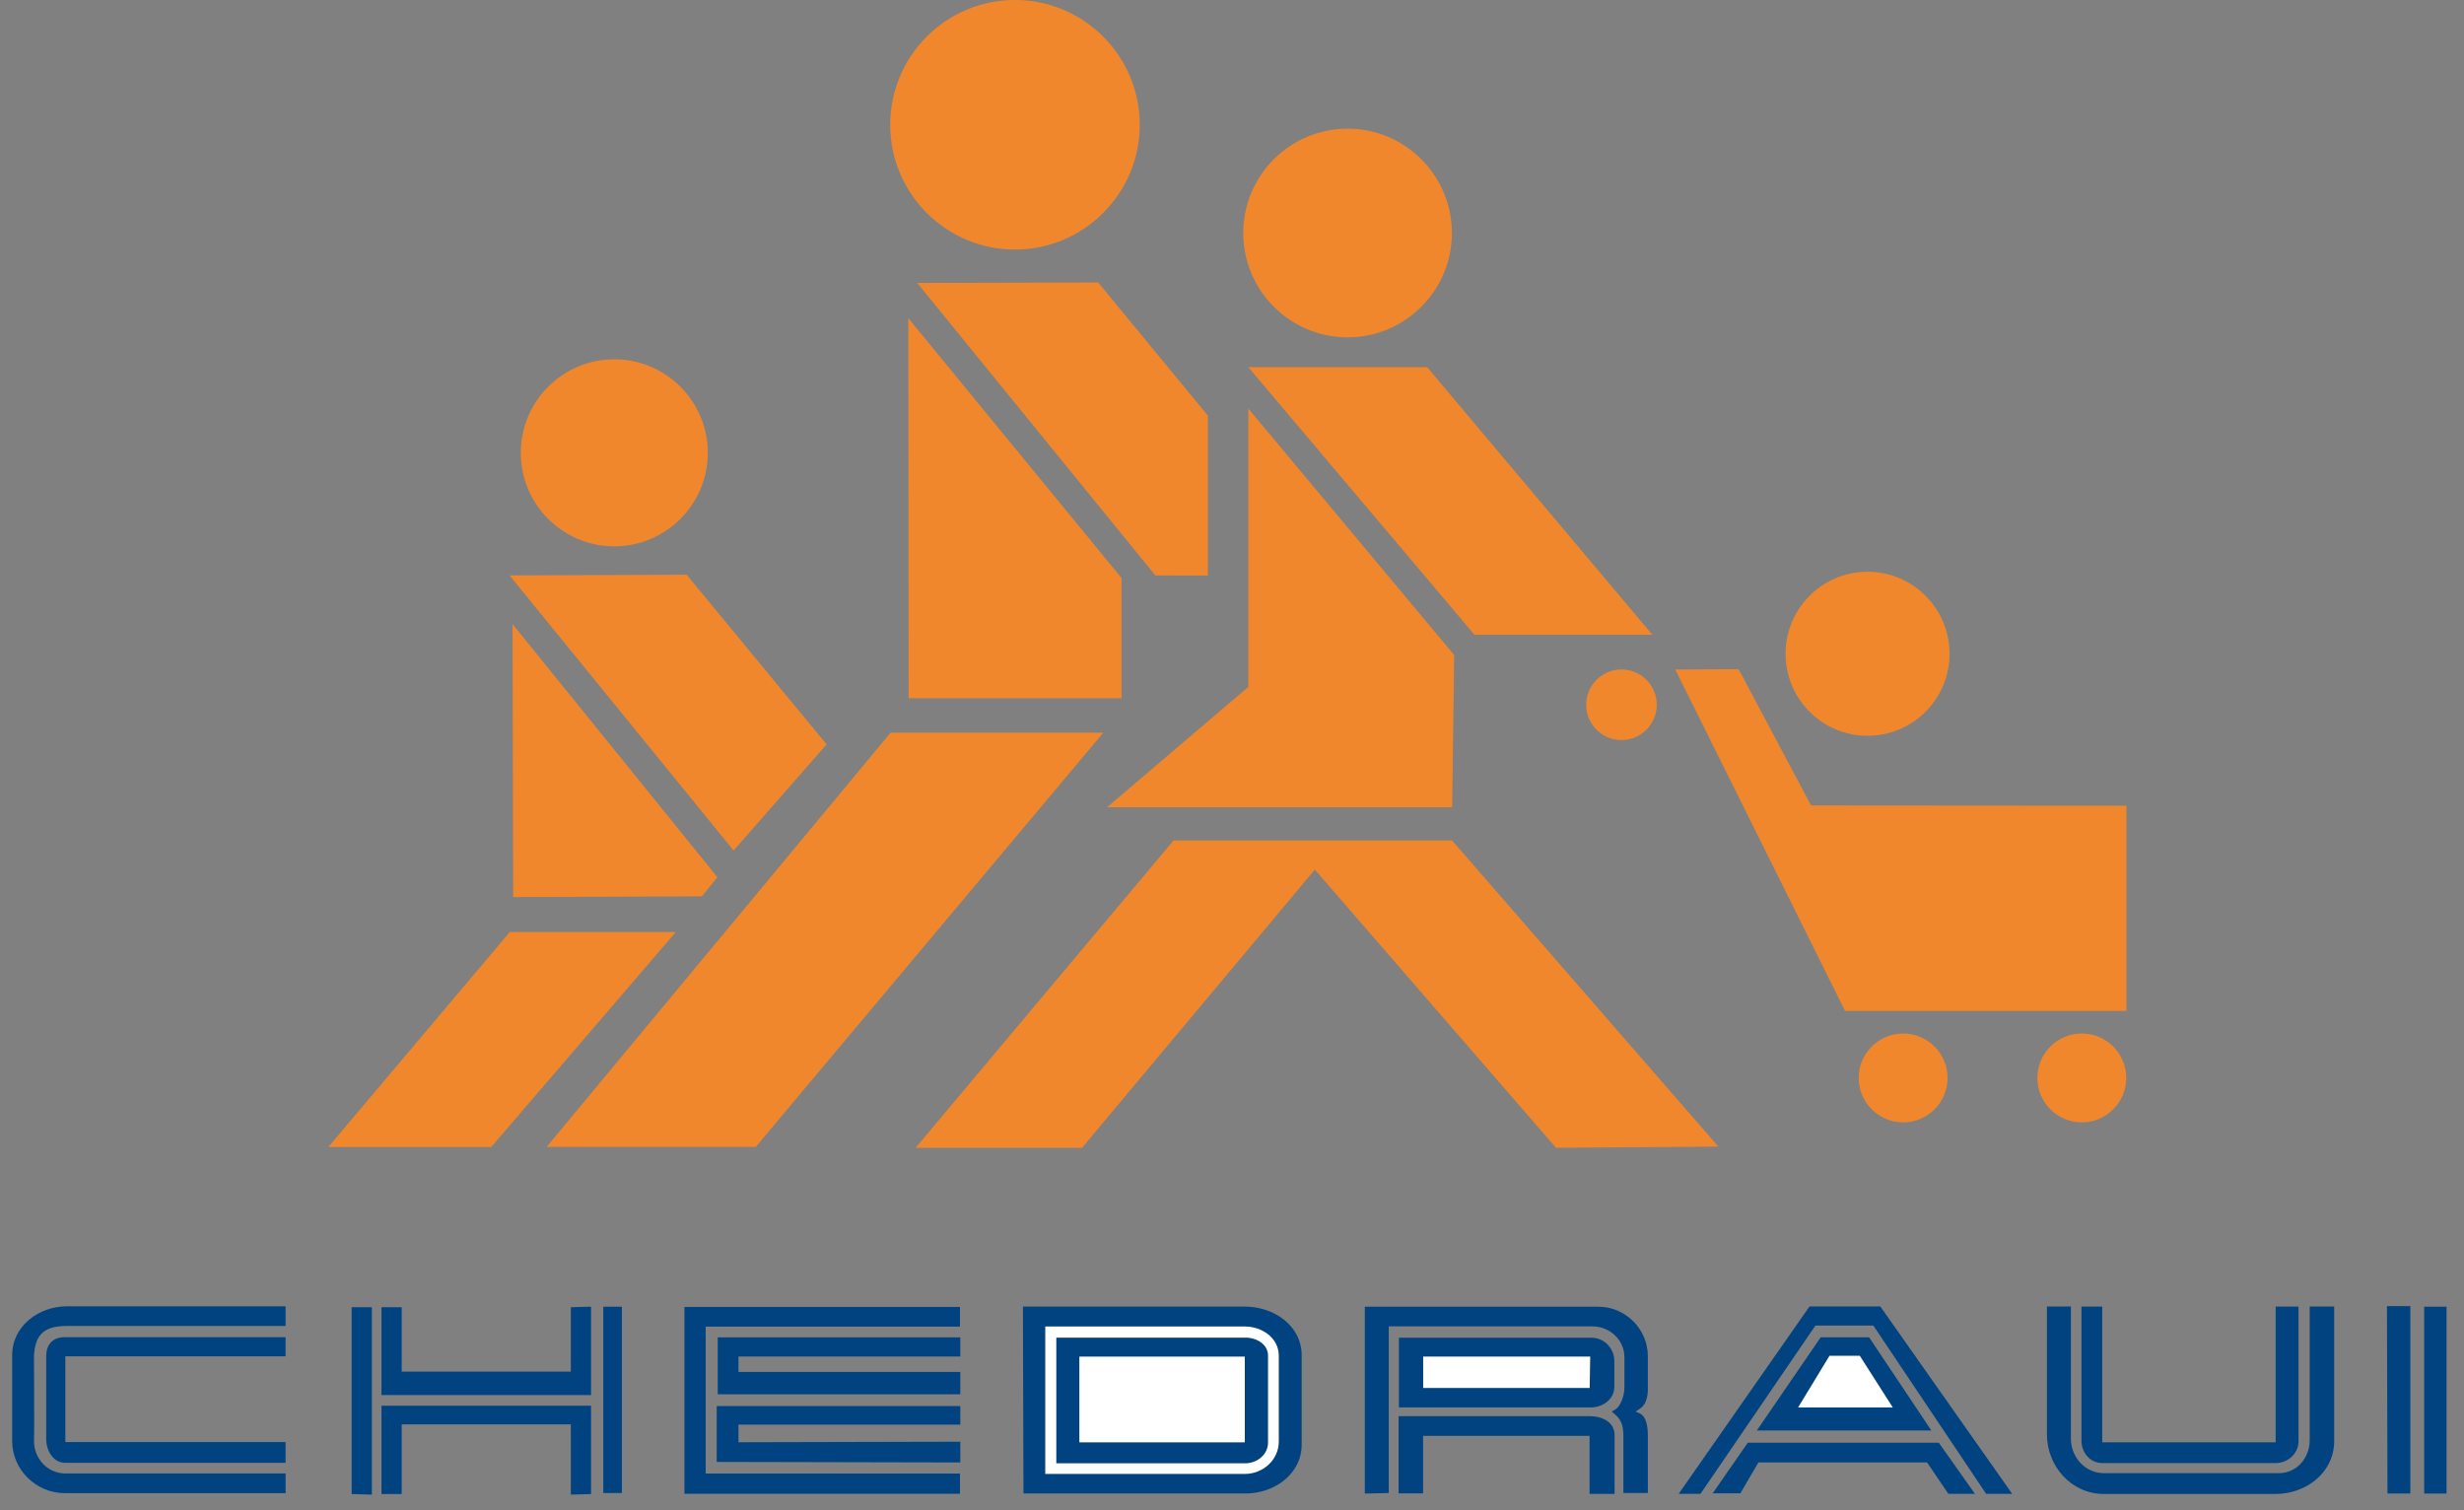 <svg width="93" height="57" viewBox="0 0 93 57" fill="none" xmlns="http://www.w3.org/2000/svg">
<rect x="0" y="0" width="93" height="57" fill="#808080" stroke="none"/>
<path d="M44.293 31.721L34.56 43.32H40.84L49.626 32.82L58.73 43.32L64.857 43.275L54.806 31.721H44.293Z" fill="#F1872D"/>
<path d="M33.616 27.651L20.632 43.286H28.525L41.644 27.651H33.616Z" fill="#F1872D"/>
<path d="M63.231 25.27L69.639 38.154H80.26V30.409L68.357 30.4L65.621 25.256L63.231 25.27Z" fill="#F1872D"/>
<path d="M47.116 13.858L55.652 23.958H62.366L53.866 13.858H47.116Z" fill="#F1872D"/>
<path d="M47.117 15.422V25.925L41.784 30.468H54.809L54.886 24.723L47.117 15.422Z" fill="#F1872D"/>
<path d="M19.242 35.176L12.394 43.289H18.542L25.508 35.176H19.242Z" fill="#F1872D"/>
<path d="M64.182 56.38L68.519 50.03H70.707L74.963 56.38H75.947L70.968 49.307H68.298L63.359 56.38H64.182Z" fill="#004380"/>
<path d="M19.233 21.717L27.688 32.1L31.199 28.095L25.916 21.691L19.233 21.717Z" fill="#F1872D"/>
<path d="M34.619 10.679L43.606 21.717L45.59 21.721V15.689L41.449 10.661L34.619 10.679Z" fill="#F1872D"/>
<path d="M77.258 54.134C77.258 55.34 78.182 56.385 79.406 56.385H85.891C87.035 56.385 88.1 55.58 88.1 54.395V49.311H87.176V54.354C87.176 55.018 86.694 55.6 86.012 55.6H79.406C78.703 55.6 78.162 54.997 78.162 54.294V49.31H77.258V54.132V54.134Z" fill="#004380"/>
<path d="M62.196 54.179C62.196 53.577 62.015 53.395 61.874 53.336L61.733 53.276L61.914 53.155C62.235 52.934 62.195 52.391 62.195 52.331V51.186C62.195 50.161 61.351 49.318 60.327 49.318H51.513V56.37L52.417 56.349V50.06H60.106C60.748 50.06 61.311 50.562 61.311 51.225V52.371C61.311 52.693 61.151 53.094 60.969 53.195L60.83 53.275L60.95 53.375C61.131 53.536 61.272 53.717 61.272 54.178V56.349H62.196V54.178V54.179Z" fill="#004380"/>
<path d="M38.609 49.313L38.629 56.366H47.022C48.085 56.366 49.13 55.643 49.13 54.517V51.162C49.13 50.017 48.066 49.313 46.982 49.313H38.61H38.609Z" fill="#004380"/>
<path d="M36.233 56.378V55.615H26.636V50.069H36.233V49.326H25.833V56.378H36.233Z" fill="#004380"/>
<path d="M1.282 54.386C1.302 54.024 1.282 51.191 1.282 51.131C1.342 50.488 1.543 50.045 2.507 50.045H10.779V49.302H2.527C1.464 49.302 0.459 50.045 0.459 51.151V54.386C0.459 55.471 1.363 56.355 2.447 56.355H10.78V55.612H2.447C1.765 55.592 1.283 55.03 1.283 54.387L1.282 54.386Z" fill="#004380"/>
<path d="M73.538 56.38H74.541L73.176 54.45H65.968L64.643 56.36H65.687L66.369 55.195H72.734L73.538 56.38Z" fill="#004380"/>
<path d="M38.308 0C35.711 0 33.599 2.112 33.599 4.71C33.599 7.307 35.711 9.419 38.308 9.419C40.905 9.419 43.018 7.306 43.018 4.71C43.018 2.113 40.906 0 38.308 0Z" fill="#F1872D"/>
<path d="M27.09 52.624H36.245V51.78H27.873V51.197H36.245V50.474H27.09V52.624Z" fill="#004380"/>
<path d="M27.051 53.066V55.176L36.246 55.196V54.413L27.873 54.433V53.77H36.246V53.066H27.051Z" fill="#004380"/>
<path d="M1.744 54.365C1.764 54.787 2.025 55.189 2.426 55.209H10.778V54.425H2.466V51.19H10.778V50.467H2.447C2.004 50.467 1.744 50.729 1.744 51.19V54.365Z" fill="#004380"/>
<path d="M46.98 50.064C47.623 50.064 48.266 50.486 48.266 51.169V54.404C48.266 55.107 47.663 55.63 46.98 55.63H39.452V50.065H46.98V50.064Z" fill="white"/>
<path d="M85.891 54.435H79.345V49.312H78.562V54.376C78.562 54.818 78.884 55.219 79.345 55.219H85.891C86.352 55.219 86.754 54.857 86.754 54.396V49.312H85.891V54.435Z" fill="#004380"/>
<path d="M52.788 56.363H53.712V54.192H59.996V56.383H60.94V54.172C60.94 53.67 60.479 53.449 59.996 53.449H52.788V56.363Z" fill="#004380"/>
<path d="M60.028 53.12C60.489 53.12 60.931 52.819 60.931 52.336V51.372C60.931 50.89 60.55 50.488 60.068 50.488H52.8V53.12H60.028Z" fill="#004380"/>
<path d="M34.284 12.009L34.294 26.353H42.331V21.818L34.284 12.009Z" fill="#F1872D"/>
<path d="M47.017 50.486H39.869V55.228H46.997C47.439 55.228 47.86 54.906 47.86 54.444V51.168C47.86 50.726 47.419 50.485 47.017 50.485V50.486Z" fill="#004380"/>
<path d="M50.862 4.856C48.691 4.856 46.924 6.623 46.924 8.794C46.924 10.965 48.691 12.732 50.862 12.732C53.033 12.732 54.8 10.965 54.8 8.794C54.8 6.623 53.033 4.856 50.862 4.856Z" fill="#F1872D"/>
<path d="M14.398 52.652H22.308V49.317L21.546 49.337V51.768H15.161V49.337H14.398V52.652Z" fill="#004380"/>
<path d="M14.398 53.054V56.389H15.161V53.758H21.546V56.41L22.308 56.389V53.054H14.398Z" fill="#004380"/>
<path d="M19.346 23.555L19.368 33.857L26.49 33.83L27.078 33.108L19.346 23.555Z" fill="#F1872D"/>
<path d="M23.186 13.56C21.24 13.56 19.656 15.144 19.656 17.09C19.656 19.035 21.24 20.62 23.186 20.62C25.131 20.62 26.715 19.035 26.715 17.09C26.715 15.144 25.132 13.56 23.186 13.56Z" fill="#F1872D"/>
<path d="M70.546 50.472H68.719L66.31 53.989H72.895L70.546 50.472Z" fill="#004380"/>
<path d="M46.983 51.201H40.739V54.437H46.983V51.201Z" fill="white"/>
<path d="M53.716 51.199H60.02L60 52.384H53.716V51.199Z" fill="white"/>
<path d="M70.488 21.579C68.779 21.579 67.394 22.966 67.394 24.674C67.394 26.383 68.78 27.77 70.488 27.77C72.196 27.77 73.583 26.384 73.583 24.674C73.583 22.965 72.197 21.579 70.488 21.579Z" fill="#F1872D"/>
<path d="M71.44 53.119H67.867L69.051 51.17H70.196L71.44 53.119Z" fill="white"/>
<path d="M78.574 39.006C77.65 39.006 76.897 39.759 76.897 40.683C76.897 41.607 77.65 42.361 78.574 42.361C79.498 42.361 80.252 41.607 80.252 40.683C80.252 39.759 79.498 39.006 78.574 39.006Z" fill="#F1872D"/>
<path d="M71.83 39.006C70.906 39.006 70.153 39.759 70.153 40.683C70.153 41.607 70.906 42.361 71.83 42.361C72.754 42.361 73.508 41.607 73.508 40.683C73.508 39.759 72.754 39.006 71.83 39.006Z" fill="#F1872D"/>
<path d="M61.2 25.267C60.465 25.267 59.868 25.864 59.868 26.599C59.868 27.334 60.465 27.931 61.2 27.931C61.935 27.931 62.532 27.334 62.532 26.599C62.532 25.864 61.935 25.267 61.2 25.267Z" fill="#F1872D"/>
<path d="M92.341 49.317H91.497V56.37H92.341V49.317Z" fill="#004380"/>
<path d="M90.975 56.369V49.296H90.092L90.112 56.369H90.975Z" fill="#004380"/>
<path d="M14.036 56.409V49.337H13.273V56.389L14.036 56.409Z" fill="#004380"/>
<path d="M23.473 49.317H22.77V56.35H23.473V49.317Z" fill="#004380"/>
</svg>
